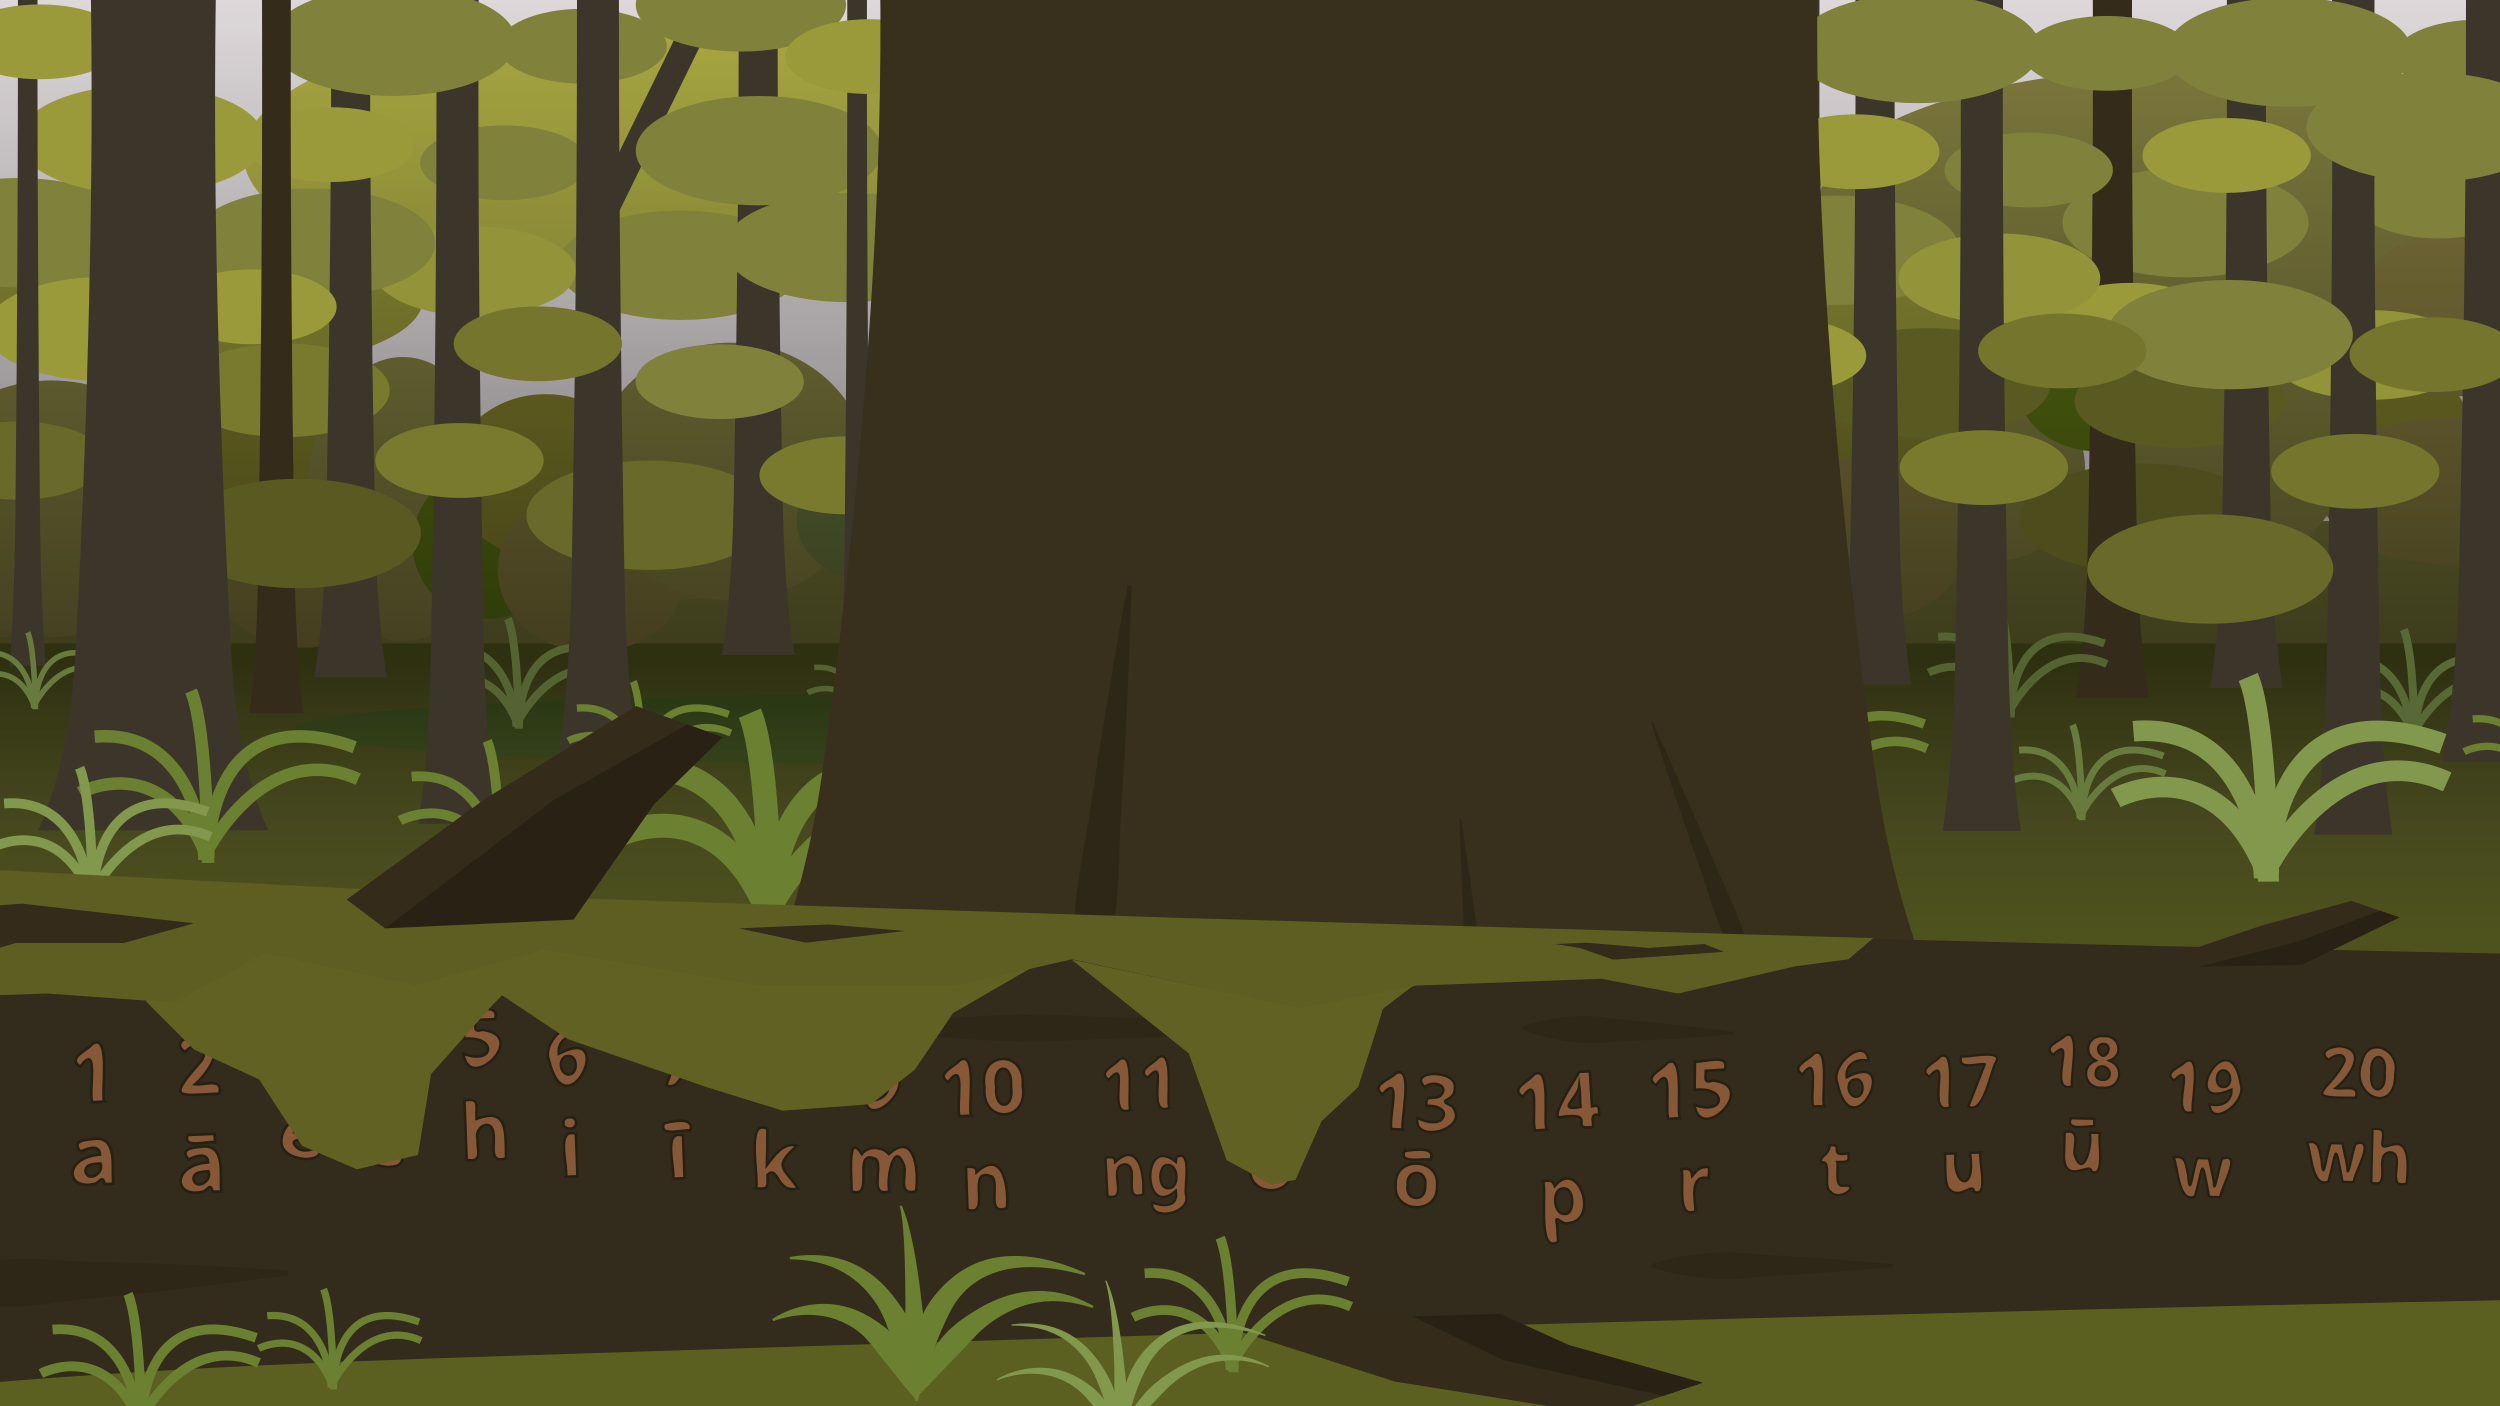 <svg xmlns="http://www.w3.org/2000/svg" xmlns:xlink="http://www.w3.org/1999/xlink" viewBox="0 0 1920 1080"><defs><style>.cls-1{fill:#e5dfe1;}.cls-2{fill:#5b6020;}.cls-3{fill:#b0af45;}.cls-4{fill:#787838;}.cls-5{fill:#848040;}.cls-6{fill:#979639;}.cls-7{fill:#867a3e;}.cls-8{fill:#6a783d;}.cls-9{fill:#84802c;}.cls-10{fill:#5c7312;}.cls-11{fill:#4a5e20;}.cls-12{fill:#4a6220;}.cls-13{fill:#4a6020;}.cls-14{fill:url(#linear-gradient);}.cls-15{fill:#80813b;}.cls-16{fill:#4c4c1d;}.cls-17{fill:#342b1a;}.cls-18{fill:#595922;}.cls-19{fill:#696929;}.cls-20,.cls-25,.cls-27,.cls-28,.cls-29,.cls-30,.cls-31,.cls-32,.cls-33,.cls-34,.cls-35,.cls-36,.cls-37{fill:none;}.cls-20,.cls-32{stroke:#556332;}.cls-20,.cls-25,.cls-27,.cls-28,.cls-29,.cls-30,.cls-31,.cls-32,.cls-33,.cls-34,.cls-35,.cls-36,.cls-37,.cls-43,.cls-44,.cls-45,.cls-46,.cls-47,.cls-48{stroke-miterlimit:10;}.cls-20,.cls-31{stroke-width:6.13px;}.cls-21{fill:#9a9a3a;}.cls-22{fill:#7a7a2f;}.cls-23{fill:#939339;}.cls-24{fill:#3c362a;}.cls-25{stroke:#3c362a;stroke-width:20px;}.cls-26{fill:#75752d;}.cls-27,.cls-33{stroke:#697a3e;}.cls-27,.cls-32{stroke-width:4.28px;}.cls-28,.cls-29,.cls-34,.cls-35,.cls-37{stroke:#6b8031;}.cls-28{stroke-width:9.58px;}.cls-29{stroke-width:5.59px;}.cls-30,.cls-36{stroke:#82984d;}.cls-30,.cls-34{stroke-width:7.5px;}.cls-31{stroke:#596935;}.cls-33{stroke-width:5.32px;}.cls-35{stroke-width:18.42px;}.cls-36{stroke-width:15.88px;}.cls-37{stroke-width:7.34px;}.cls-38{fill:#382f1c;}.cls-39{fill:#2e2718;}.cls-40{fill:#332b1b;}.cls-41{fill:#2e2617;}.cls-42{fill:#292214;}.cls-43,.cls-44,.cls-45,.cls-46,.cls-47,.cls-48{fill:#875837;stroke:#262113;}.cls-43{stroke-width:2.09px;}.cls-44{stroke-width:2px;}.cls-45{stroke-width:1.82px;}.cls-46{stroke-width:1.88px;}.cls-47{stroke-width:1.82px;}.cls-48{stroke-width:1.8px;}.cls-49{fill:#616123;}.cls-50{fill:#5e5e22;}.cls-51{fill:#6b8031;}.cls-52{fill:#82984d;}</style><linearGradient id="linear-gradient" x1="973" y1="-34" x2="973" y2="868" gradientUnits="userSpaceOnUse"><stop offset="0" stop-opacity="0"/><stop offset="0.6" stop-opacity="0.5"/><stop offset="0.74" stop-color="#1d191a" stop-opacity="0.34"/><stop offset="0.76" stop-color="#1c191a" stop-opacity="0.3"/><stop offset="0.82" stop-color="#111010" stop-opacity="0.19"/><stop offset="1" stop-opacity="0"/></linearGradient></defs><g id="fern-message"><g id="background-2" data-name="background"><rect class="cls-1" x="-47.33" y="-49.83" width="2020" height="560"/><rect class="cls-2" x="-47.33" y="484.17" width="2020" height="651"/><ellipse class="cls-3" cx="469.9" cy="119.17" rx="282.85" ry="101"/><rect class="cls-4" x="-47.33" y="400.17" width="2020" height="94"/><ellipse class="cls-5" cx="1680.46" cy="153" rx="282.85" ry="101"/><ellipse class="cls-6" cx="1429.49" cy="257.67" rx="163.83" ry="54.5"/><ellipse class="cls-6" cx="160.78" cy="230.39" rx="163.83" ry="54.5"/><ellipse class="cls-7" cx="6.13" cy="425.96" rx="75.11" ry="63.19"/><ellipse class="cls-5" cx="39.52" cy="390.64" rx="108.85" ry="98.47"/><ellipse class="cls-8" cx="153.86" cy="413.48" rx="58.76" ry="58.19"/><ellipse class="cls-9" cx="197.48" cy="362.43" rx="72.67" ry="63.26"/><ellipse class="cls-7" cx="233.35" cy="434.21" rx="72.67" ry="63.26"/><ellipse class="cls-5" cx="309.27" cy="383.4" rx="73.4" ry="109.24"/><ellipse class="cls-10" cx="375.5" cy="417.01" rx="58.76" ry="58.19"/><ellipse class="cls-9" cx="419.12" cy="365.96" rx="72.67" ry="63.26"/><ellipse class="cls-7" cx="454.99" cy="437.74" rx="72.67" ry="63.26"/><ellipse class="cls-7" cx="518.9" cy="410.25" rx="78.32" ry="50.67"/><ellipse class="cls-5" cx="560.95" cy="362.02" rx="106.28" ry="98.86"/><ellipse class="cls-8" cx="672.95" cy="400.24" rx="61.28" ry="46.66"/><ellipse class="cls-9" cx="718.44" cy="359.31" rx="75.78" ry="50.72"/><ellipse class="cls-7" cx="755.85" cy="416.86" rx="75.78" ry="50.72"/><ellipse class="cls-5" cx="1531.41" cy="360.56" rx="69.94" ry="70.15"/><ellipse class="cls-10" cx="1612.07" cy="300.08" rx="61.28" ry="46.66"/><ellipse class="cls-9" cx="1819.57" cy="325.14" rx="75.78" ry="50.72"/><ellipse class="cls-7" cx="1882.59" cy="377.21" rx="101.41" ry="56.21"/><ellipse class="cls-7" cx="1883.45" cy="241.38" rx="75.11" ry="63.19"/><ellipse class="cls-5" cx="1715.18" cy="333.84" rx="91.51" ry="100.68"/><ellipse class="cls-8" cx="1359.18" cy="391.9" rx="58.76" ry="58.19"/><ellipse class="cls-9" cx="1402.81" cy="340.84" rx="72.67" ry="63.26"/><ellipse class="cls-7" cx="1438.68" cy="412.62" rx="72.67" ry="63.26"/><ellipse class="cls-11" cx="642.71" cy="996.24" rx="696.71" ry="19.02" transform="translate(-36.07 24.22) rotate(-2.1)"/><ellipse class="cls-12" cx="699.79" cy="560.07" rx="474.88" ry="26.9"/><ellipse class="cls-13" cx="1235.67" cy="657.07" rx="172" ry="14.1"/></g><g id="shade-2" data-name="shade"><rect class="cls-14" x="-54" y="-34" width="2054" height="902"/></g><g id="plants-background-2" data-name="plants-background"><ellipse class="cls-15" cx="1678.5" cy="171" rx="94.5" ry="42"/><ellipse class="cls-16" cx="1645.5" cy="398" rx="94.5" ry="42"/><path class="cls-17" d="M1594.47,535.74c1.09-6.41,2-12.81,2.75-19.22s1.45-12.82,2.06-19.23c1.2-12.82,2.1-25.64,2.79-38.45s1.08-25.64,1.36-38.46l.71-38.45,1.27-76.91.93-76.91c.38-25.63.46-51.27.67-76.91l.24-38.45.09-38.46c.11-51.27,0-102.54-.76-153.81h31.51c-.75,51.27-.87,102.54-.77,153.81l.09,38.46.25,38.45c.21,25.64.29,51.28.66,76.91l.94,76.91,1.26,76.91.71,38.45c.29,12.82.71,25.64,1.37,38.46s1.59,25.63,2.78,38.45c.61,6.41,1.27,12.82,2.07,19.23s1.66,12.81,2.75,19.22Z"/><ellipse class="cls-18" cx="1480.5" cy="294" rx="94.5" ry="42"/><ellipse class="cls-15" cx="1410.54" cy="192.22" rx="94.5" ry="42"/><ellipse class="cls-15" cx="522.78" cy="203.72" rx="94.5" ry="42"/><ellipse class="cls-19" cx="498.78" cy="395.72" rx="94.5" ry="42"/><path class="cls-20" d="M396.7,558.13s-1.65-64.85-54-60.61"/><path class="cls-20" d="M335.39,525.12s41.77-22.64,63.1,33"/><path class="cls-20" d="M470.52,502.71c-74-26.41-72,54.17-72,54.17"/><path class="cls-20" d="M396.32,556.88s28.42-59.75,76-38.45"/><path class="cls-20" d="M398.49,559.6s-.37-65.61-8.39-84.48"/><ellipse class="cls-15" cx="13.78" cy="178.72" rx="94.5" ry="42"/><ellipse class="cls-21" cx="79.28" cy="252.72" rx="90" ry="40"/><ellipse class="cls-22" cx="218.28" cy="299.72" rx="81" ry="36"/><ellipse class="cls-23" cx="364.78" cy="208.28" rx="77.5" ry="34.44"/><ellipse class="cls-15" cx="387.3" cy="125.07" rx="64.63" ry="28.73"/><ellipse class="cls-15" cx="447.49" cy="35.48" rx="64.63" ry="28.73"/><ellipse class="cls-15" cx="239.78" cy="186.72" rx="94.5" ry="42"/><path class="cls-24" d="M429.28,576.72c1.17-7.42,2.13-14.85,3-22.28s1.57-14.85,2.23-22.28c1.28-14.85,2.25-29.71,3-44.56s1.17-29.71,1.47-44.56l.76-44.57,1.37-89.12,1-89.13c.4-29.71.49-59.41.71-89.12L443,86.54l.1-44.57c.11-59.41,0-118.83-.82-178.25h33.92c-.81,59.42-.94,118.84-.83,178.25l.1,44.57.26,44.56c.23,29.71.32,59.41.72,89.12l1,89.13,1.37,89.12.76,44.57c.31,14.85.76,29.7,1.48,44.56s1.7,29.71,3,44.56c.66,7.43,1.37,14.85,2.22,22.28s1.79,14.86,3,22.28Z"/><path class="cls-24" d="M554.41,503c1.09-6.41,2-12.82,2.76-19.23s1.45-12.82,2.06-19.23c1.2-12.81,2.09-25.63,2.78-38.45s1.08-25.64,1.37-38.45l.71-38.46,1.27-76.91.93-76.9c.37-25.64.45-51.28.66-76.91L567.2,80l.09-38.45c.1-51.27,0-102.54-.77-153.82H598c-.75,51.28-.86,102.55-.76,153.82L597.36,80l.24,38.46c.21,25.63.3,51.27.67,76.91l.93,76.9,1.27,76.91.71,38.46c.28,12.81.7,25.63,1.37,38.45s1.58,25.64,2.78,38.45c.61,6.41,1.27,12.82,2.06,19.23s1.66,12.82,2.76,19.23Z"/><path class="cls-24" d="M241.41,520.11c1.09-6.41,2-12.82,2.76-19.23s1.45-12.82,2.06-19.22c1.2-12.82,2.09-25.64,2.78-38.46s1.08-25.63,1.37-38.45l.71-38.46,1.27-76.9.93-76.91c.37-25.64.45-51.28.66-76.91l.25-38.46.09-38.45c.1-51.27,0-102.54-.77-153.82H285c-.75,51.28-.86,102.55-.76,153.82l.09,38.45.24,38.46c.21,25.63.3,51.27.67,76.91l.93,76.91,1.27,76.9.71,38.46c.28,12.82.7,25.63,1.37,38.45s1.58,25.64,2.78,38.46c.61,6.4,1.27,12.81,2.06,19.22s1.66,12.82,2.76,19.23Z"/><path class="cls-24" d="M321.28,632.72c1.17-7.42,2.13-14.85,3-22.28s1.57-14.85,2.23-22.28c1.28-14.85,2.25-29.71,3-44.56s1.17-29.71,1.47-44.56l.76-44.57,1.37-89.12,1-89.13c.4-29.71.49-59.41.71-89.12l.26-44.56.1-44.57c.11-59.41,0-118.83-.82-178.25h33.92c-.81,59.42-.94,118.84-.83,178.25l.1,44.57.26,44.56c.23,29.71.32,59.41.72,89.12l1,89.13,1.37,89.12.76,44.57c.31,14.85.76,29.7,1.48,44.56s1.7,29.71,3,44.56c.66,7.43,1.37,14.85,2.22,22.28s1.79,14.86,3,22.28Z"/><line class="cls-25" x1="462.28" y1="166.72" x2="562.78" y2="-38.78"/><ellipse class="cls-15" cx="301.78" cy="31.72" rx="94.5" ry="42"/><ellipse class="cls-15" cx="582.78" cy="115.72" rx="94.5" ry="42"/><ellipse class="cls-15" cx="569.03" cy="3.72" rx="80.75" ry="35.89"/><ellipse class="cls-21" cx="193.88" cy="235.66" rx="64.63" ry="28.73"/><ellipse class="cls-21" cx="254.07" cy="111.06" rx="64.63" ry="28.73"/><ellipse class="cls-21" cx="108.36" cy="107.31" rx="94.5" ry="42"/><ellipse class="cls-22" cx="352.88" cy="353.66" rx="64.63" ry="28.73"/><ellipse class="cls-26" cx="413.07" cy="264.06" rx="64.63" ry="28.73"/><ellipse class="cls-19" cx="13.78" cy="353.72" rx="67.5" ry="30"/><ellipse class="cls-15" cx="552.73" cy="293.14" rx="64.63" ry="28.73"/><path class="cls-17" d="M191.84,547.72c3-25.63,4.53-51.27,5.57-76.9.49-12.82.8-25.64,1-38.46l.48-38.45,1-76.91.68-76.91c.27-25.64.34-51.27.49-76.91l.18-38.45.07-38.46c.07-51.27,0-102.54-.57-153.81h23.11c-.55,51.27-.63,102.54-.56,153.81l.07,38.46.17,38.45c.16,25.64.22,51.27.49,76.91l.69,76.91,1,76.91.49,38.45c.21,12.82.51,25.64,1,38.46,1,25.63,2.53,51.27,5.57,76.9Z"/><ellipse class="cls-18" cx="228.78" cy="409.72" rx="94.5" ry="42"/><path class="cls-24" d="M7.34,511.48c.55-6.41,1-12.82,1.37-19.23l.56-9.61L9.74,473c.33-6.41.55-12.82.78-19.23s.43-12.82.59-19.23c.76-25.63.8-51.27,1.05-76.91l.66-76.9.46-76.91.34-76.91L13.78,50c.07-25.63,0-51.27-.08-76.91l-.08-38.45-.22-38.45H29.16l-.22,38.45-.09,38.45c0,25.64-.15,51.28-.08,76.91l.17,76.91.33,76.91.47,76.91.66,76.9c.25,25.64.29,51.28,1,76.91.16,6.41.33,12.82.59,19.23s.46,12.82.79,19.23l.46,9.61.56,9.61c.39,6.41.83,12.82,1.37,19.23Z"/><ellipse class="cls-21" cx="30.73" cy="32.14" rx="64.63" ry="28.73"/><path class="cls-27" d="M25.91,543.7s-1.15-45.34-37.55-42.38"/><path class="cls-27" d="M-16.72,520.61s29-15.82,43.87,23.09"/><path class="cls-27" d="M77.24,505c-51.49-18.47-50.09,37.87-50.09,37.87"/><path class="cls-27" d="M25.65,542.82s19.76-41.77,52.81-26.88"/><path class="cls-27" d="M27.15,544.72s-.25-45.87-5.83-59.06"/><path class="cls-24" d="M29.33,637.72a204.72,204.72,0,0,0,8.77-22.28q3.7-11.15,6.54-22.28a425.22,425.22,0,0,0,8.82-44.56c4.43-29.71,4.93-59.42,6.63-89.13q2.23-44.57,4-89.12c1.06-29.71,2.26-59.42,3-89.13Q69.76,192.11,70.31,103c0-14.85.13-29.71,0-44.56l-.09-22.28L70,13.85C69.83-1,69.6-15.86,69.23-30.71s-.78-29.71-1.45-44.57h100c-.68,14.86-1.1,29.71-1.46,44.57s-.59,29.7-.79,44.56l-.22,22.28-.1,22.28c-.09,14.85,0,29.71,0,44.56q.41,89.13,3.18,178.25c.79,29.71,2,59.42,3,89.13q1.83,44.56,4,89.12c1.69,29.71,2.2,59.42,6.63,89.13a422.67,422.67,0,0,0,8.82,44.56q2.85,11.15,6.53,22.28a206.78,206.78,0,0,0,8.77,22.28Z"/><path class="cls-28" d="M157.06,660.4s-2.58-101.31-84.36-94.68"/><path class="cls-28" d="M61.28,608.82s65.25-35.36,98.57,51.58"/><path class="cls-28" d="M272.37,573.83c-115.68-41.26-112.52,84.61-112.52,84.61"/><path class="cls-28" d="M156.46,658.44s44.4-93.33,118.65-60.05"/><path class="cls-28" d="M159.85,662.69s-.58-102.49-13.1-132"/><path class="cls-29" d="M492.33,599.11s-1.51-59.18-49.28-55.3"/><path class="cls-29" d="M436.38,569s38.11-20.66,57.57,30.13"/><path class="cls-29" d="M559.68,548.54C492.11,524.44,494,598,494,598"/><path class="cls-29" d="M492,598s25.93-54.51,69.3-35.08"/><path class="cls-29" d="M494,600.44s-.33-59.86-7.65-77.08"/><path class="cls-30" d="M69.23,691.24s-2-79.35-66.08-74.15"/><path class="cls-30" d="M-5.79,650.84s51.1-27.69,77.19,40.4"/><path class="cls-30" d="M159.53,623.43C68.94,591.12,71.4,689.7,71.4,689.7"/><path class="cls-30" d="M68.76,689.7s34.77-73.09,92.92-47"/><path class="cls-30" d="M71.4,693S71,612.76,61.15,589.68"/><path class="cls-31" d="M1852.7,566.47s-1.65-64.86-54-60.61"/><path class="cls-31" d="M1791.39,533.45s41.77-22.64,63.1,33"/><path class="cls-31" d="M1926.52,511.05c-74-26.42-72,54.16-72,54.16"/><path class="cls-31" d="M1852.32,565.21s28.42-59.74,76-38.44"/><path class="cls-31" d="M1854.49,567.94s-.37-65.62-8.39-84.49"/><ellipse class="cls-15" cx="650.78" cy="190.06" rx="94.5" ry="42"/><ellipse class="cls-18" cx="1674.28" cy="308.06" rx="81" ry="36"/><ellipse class="cls-23" cx="1820.78" cy="272.61" rx="77.5" ry="34.44"/><ellipse class="cls-15" cx="1873.3" cy="154.41" rx="64.63" ry="28.73"/><ellipse class="cls-15" cx="1903.49" cy="43.81" rx="64.63" ry="28.73"/><path class="cls-24" d="M1875.28,585.06c1.6-7.43,2.82-14.86,4-22.28s2.09-14.86,3-22.28c1.72-14.86,3-29.71,4-44.57.44-7.42.89-14.85,1.18-22.28s.58-14.85.78-22.28l1-44.56c.72-29.71,1.22-59.42,1.82-89.13s1-59.41,1.38-89.12q1.19-89.13,1.39-178.25c.15-59.42,0-118.83-1.1-178.25h45.23c-1.08,59.42-1.24,118.83-1.1,178.25s.61,118.83,1.39,178.25c.36,29.71.9,59.42,1.39,89.12s1.1,59.42,1.82,89.13l1,44.56c.2,7.43.4,14.86.77,22.28s.75,14.86,1.19,22.28c1,14.86,2.27,29.71,4,44.57.88,7.42,1.83,14.85,3,22.28s2.36,14.85,4,22.28Z"/><path class="cls-24" d="M1697.41,528.44c1.09-6.4,2-12.81,2.76-19.22s1.45-12.82,2.06-19.23c1.2-12.82,2.09-25.64,2.78-38.45s1.08-25.64,1.37-38.46l.71-38.45,1.27-76.91.93-76.91c.37-25.63.45-51.27.66-76.91l.25-38.45.09-38.45c.1-51.28,0-102.55-.77-153.82H1741c-.75,51.27-.86,102.54-.76,153.82l.09,38.45.24,38.45c.21,25.64.3,51.28.67,76.91l.93,76.91,1.27,76.91.71,38.45c.28,12.82.7,25.64,1.37,38.46s1.58,25.63,2.78,38.45c.61,6.41,1.27,12.82,2.06,19.23s1.66,12.82,2.76,19.22Z"/><path class="cls-24" d="M1777.28,641.06c1.17-7.43,2.13-14.86,3-22.28s1.57-14.86,2.23-22.28c1.28-14.86,2.25-29.71,3-44.57s1.17-29.7,1.47-44.56l.76-44.56,1.37-89.13,1-89.12c.4-29.71.49-59.42.71-89.13l.26-44.56.1-44.56c.11-59.42,0-118.83-.82-178.25h33.92c-.81,59.42-.94,118.83-.83,178.25l.1,44.56.26,44.56c.23,29.71.32,59.42.72,89.13l1,89.12,1.37,89.13.76,44.56c.31,14.86.76,29.71,1.48,44.56s1.7,29.71,3,44.57c.66,7.42,1.37,14.85,2.22,22.28s1.79,14.85,3,22.28Z"/><line class="cls-25" x1="1918.28" y1="175.06" x2="2018.78" y2="-30.44"/><ellipse class="cls-15" cx="1757.78" cy="40.06" rx="94.5" ry="42"/><ellipse class="cls-21" cx="1635.88" cy="245.99" rx="64.63" ry="28.73"/><ellipse class="cls-21" cx="1710.07" cy="119.39" rx="64.63" ry="28.73"/><ellipse class="cls-26" cx="1808.88" cy="361.99" rx="64.63" ry="28.73"/><ellipse class="cls-26" cx="1869.07" cy="272.39" rx="64.63" ry="28.73"/><ellipse class="cls-22" cx="650.78" cy="365.06" rx="67.5" ry="30"/><path class="cls-24" d="M1365.84,541.06c3-25.64,4.53-51.27,5.58-76.91.48-12.82.79-25.64,1-38.45l.48-38.46,1-76.91.68-76.9c.27-25.64.34-51.28.49-76.91l.18-38.46.07-38.45c.07-51.27,0-102.54-.57-153.82h23.11c-.55,51.28-.63,102.55-.56,153.82l.07,38.45.17,38.46c.16,25.63.22,51.27.49,76.91l.69,76.9,1,76.91.49,38.46c.21,12.81.51,25.63,1,38.45,1,25.64,2.53,51.27,5.57,76.91Z"/><path class="cls-24" d="M644.34,522.82c.55-6.41,1-12.82,1.37-19.23l.56-9.62.47-9.61c.33-6.41.55-12.82.78-19.23s.43-12.81.59-19.22c.76-25.64.8-51.27,1-76.91l.66-76.91.46-76.91.34-76.91.16-76.9c.07-25.64,0-51.28-.08-76.91L650.62-54l-.22-38.45h15.76L665.94-54l-.09,38.46c0,25.63-.15,51.27-.08,76.91l.17,76.9.33,76.91.47,76.91L667.4,369c.25,25.64.29,51.27,1,76.91.16,6.41.33,12.82.59,19.22s.46,12.82.79,19.23l.46,9.61.56,9.62c.39,6.41.83,12.82,1.37,19.23Z"/><ellipse class="cls-21" cx="667.73" cy="43.47" rx="64.63" ry="28.73"/><path class="cls-32" d="M662.91,555s-1.15-45.34-37.55-42.37"/><path class="cls-32" d="M620.28,532s29-15.83,43.87,23.08"/><path class="cls-32" d="M714.24,516.29c-51.49-18.47-50.09,37.86-50.09,37.86"/><path class="cls-32" d="M662.65,554.15s19.76-41.77,52.81-26.87"/><path class="cls-32" d="M664.15,556.06s-.25-45.87-5.83-59.07"/><path class="cls-33" d="M1597.49,628.63s-1.43-56.22-46.81-52.54"/><path class="cls-33" d="M1544.34,600s36.21-19.62,54.7,28.62"/><path class="cls-33" d="M1661.48,580.59c-64.19-22.9-62.44,46.95-62.44,46.95"/><path class="cls-33" d="M1597.16,627.54s24.64-51.79,65.84-33.32"/><path class="cls-33" d="M1599,629.9s-.32-56.87-7.27-73.23"/><path class="cls-29" d="M1948.33,607.44s-1.51-59.17-49.28-55.3"/><path class="cls-29" d="M1892.38,577.32s38.11-20.66,57.57,30.12"/><path class="cls-34" d="M382.23,670.57s-2-79.34-66.08-74.15"/><path class="cls-34" d="M307.21,630.18s51.1-27.7,77.19,40.39"/><path class="cls-34" d="M472.53,602.77C381.94,570.46,384.4,669,384.4,669"/><path class="cls-34" d="M381.76,669s34.77-73.09,92.92-47"/><path class="cls-34" d="M384.4,672.37S384,592.09,374.15,569"/><ellipse class="cls-15" cx="1865.78" cy="97.72" rx="94.5" ry="42"/><path class="cls-35" d="M588.41,705.59s-3.14-123.33-102.7-115.26"/><path class="cls-35" d="M471.8,642.8s79.44-43,120,62.79"/><path class="cls-35" d="M728.79,600.2c-140.82-50.23-137,103-137,103"/><path class="cls-35" d="M587.69,703.2s54-113.62,144.44-73.1"/><path class="cls-35" d="M591.8,708.39s-.69-124.79-15.94-160.67"/><path class="cls-36" d="M1738.92,674.33s-3.07-120.64-100.46-112.75"/><path class="cls-36" d="M1624.86,612.91s77.7-42.12,117.38,61.42"/><path class="cls-36" d="M1876.23,571.23c-137.75-49.13-134,100.76-134,100.76"/><path class="cls-36" d="M1738.21,672s52.87-111.14,141.29-71.51"/><path class="cls-36" d="M1742.24,677.06s-.69-122.06-15.6-157.15"/><ellipse class="cls-15" cx="1712.5" cy="257" rx="94.5" ry="42"/><ellipse class="cls-19" cx="1697.5" cy="437" rx="94.5" ry="42"/><path class="cls-20" d="M1542.47,549.63s-1.65-64.86-54-60.61"/><path class="cls-20" d="M1481.15,516.61s41.77-22.64,63.1,33"/><path class="cls-20" d="M1616.29,494.21c-74.06-26.42-72,54.16-72,54.16"/><path class="cls-20" d="M1542.08,548.37s28.43-59.74,76-38.44"/><path class="cls-20" d="M1544.25,551.1s-.37-65.62-8.39-84.49"/><ellipse class="cls-23" cx="1535.54" cy="213.77" rx="77.5" ry="34.44"/><ellipse class="cls-15" cx="1558.06" cy="130.57" rx="64.63" ry="28.73"/><ellipse class="cls-15" cx="1618.25" cy="40.97" rx="64.63" ry="28.73"/><path class="cls-24" d="M1412.17,525.6c1.1-6.4,2-12.81,2.76-19.22s1.45-12.82,2.06-19.23c1.2-12.82,2.1-25.64,2.78-38.45s1.09-25.64,1.37-38.46l.71-38.45,1.27-76.91.93-76.91c.37-25.63.46-51.27.67-76.91l.24-38.45.09-38.45c.1-51.28,0-102.55-.76-153.82h31.51c-.75,51.27-.87,102.54-.77,153.82l.09,38.45.24,38.45c.22,25.64.3,51.28.67,76.91l.93,76.91,1.27,76.91.71,38.45c.29,12.82.7,25.64,1.37,38.46s1.58,25.63,2.78,38.45c.61,6.41,1.27,12.82,2.06,19.23s1.67,12.82,2.76,19.22Z"/><path class="cls-24" d="M1492,638.22c1.18-7.43,2.13-14.86,3-22.28s1.56-14.86,2.22-22.28c1.29-14.86,2.25-29.71,3-44.57s1.17-29.71,1.48-44.56l.76-44.56,1.37-89.13,1-89.12c.4-29.71.49-59.42.72-89.13l.26-44.56.1-44.56c.11-59.42,0-118.84-.83-178.25H1539c-.81,59.41-.93,118.83-.82,178.25l.09,44.56.27,44.56c.22,29.71.31,59.42.71,89.13l1,89.12,1.36,89.13.77,44.56c.3,14.85.75,29.71,1.47,44.56s1.71,29.71,3,44.57c.66,7.42,1.37,14.85,2.22,22.28s1.8,14.85,3,22.28Z"/><ellipse class="cls-15" cx="1472.54" cy="37.22" rx="94.5" ry="42"/><ellipse class="cls-21" cx="1368.65" cy="273.15" rx="64.63" ry="28.73"/><ellipse class="cls-21" cx="1424.83" cy="116.55" rx="64.63" ry="28.73"/><ellipse class="cls-22" cx="1523.65" cy="359.15" rx="64.63" ry="28.73"/><ellipse class="cls-26" cx="1583.83" cy="269.55" rx="64.63" ry="28.73"/><path class="cls-17" d="M1326.6,571.22c3.05-25.64,4.54-51.27,5.58-76.91.49-12.82.79-25.64,1-38.45l.49-38.46,1-76.91.69-76.9c.27-25.64.33-51.28.48-76.91l.18-38.46.07-38.45c.07-51.27,0-102.54-.56-153.82h23.1c-.54,51.28-.63,102.55-.56,153.82l.07,38.45.18,38.46c.15,25.63.21,51.27.49,76.91l.68,76.9,1,76.91.48,38.46c.21,12.81.52,25.63,1,38.45,1,25.64,2.54,51.27,5.58,76.91Z"/><path class="cls-37" d="M1389.48,622.43s-2-77.68-64.68-72.59"/><path class="cls-37" d="M1316,582.88s50-27.11,75.58,39.55"/><path class="cls-37" d="M1477.9,556.05c-88.7-31.64-86.28,64.87-86.28,64.87"/><path class="cls-37" d="M1389,620.92s34-71.55,91-46"/><path class="cls-37" d="M1391.62,624.19s-.44-78.59-10-101.19"/></g><g id="tree-2" data-name="tree"><path class="cls-38" d="M535.89,858.39c1.88-2.52,3.62-5,5.3-7.58s3.28-5.06,4.92-7.59q4.8-7.58,9.07-15.17c5.77-10.11,11-20.22,15.91-30.34s9.39-20.22,13.6-30.34c2.14-5,4.09-10.11,6.1-15.17s3.86-10.11,5.62-15.17c.89-2.53,1.81-5,2.68-7.58l2.55-7.59c1.72-5.05,3.28-10.11,4.85-15.17q4.63-15.16,8.55-30.34,7.83-30.35,13-60.68c1.74-10.11,3.25-20.23,4.6-30.34L636.76,555c1.39-10.11,2.62-20.23,3.93-30.34l1.95-15.17,1.83-15.17q7.44-60.69,13.22-121.36c7.78-80.91,13.51-161.82,16.43-242.73l.53-15.17.43-15.17c.32-10.11.46-20.22.69-30.34.31-20.22.5-40.45.4-60.68s-.43-40.45-1.09-60.68-1.61-40.45-3.3-60.68H1400c-1.69,20.23-2.65,40.45-3.31,60.68s-1,40.45-1.08,60.68.09,40.46.4,60.68c.22,10.12.37,20.23.69,30.34l.42,15.17.54,15.17c2.92,80.91,8.64,161.82,16.43,242.73q5.84,60.68,13.22,121.36l1.83,15.17,1.94,15.17c1.32,10.11,2.55,20.23,3.93,30.34l4.13,30.34c1.35,10.11,2.86,20.23,4.6,30.34q5.21,30.35,13,60.68,3.93,15.18,8.55,30.34c1.57,5.06,3.13,10.12,4.85,15.17l2.55,7.59c.86,2.53,1.79,5,2.68,7.58,1.76,5.06,3.74,10.12,5.62,15.17s4,10.12,6.1,15.17c4.21,10.12,8.69,20.23,13.6,30.34s10.14,20.23,15.91,30.34q4.29,7.59,9.07,15.17c1.64,2.53,3.17,5.06,4.91,7.59s3.43,5.06,5.31,7.58Z"/><path class="cls-39" d="M1352.8,774.77a277.42,277.42,0,0,1-14.87-25.86q-6.77-13.18-12.68-26.71t-10.55-27.52c-3.07-9.35-6-18.74-9.3-28l-9.68-27.86-9.47-27.95c-6.22-18.66-12.47-37.32-18.45-56.08l1.4-.54c8.19,17.91,16.11,35.92,24,53.92L1305,635.2l11.57,27.14c3.84,9,7.94,18,12,27s7.57,18.15,10.7,27.48,6,18.75,8.57,28.29a280,280,0,0,1,6.38,29.14Z"/><path class="cls-39" d="M829,799.34c-1.45-7.52-2.3-15-3-22.44s-1.12-14.86-1.41-22.26c-.53-14.81-.42-29.54.25-44.22.35-7.33.89-14.65,1.69-21.94s1.86-14.55,3.09-21.79c2.49-14.48,5.32-28.93,7.46-43.45l6.64-43.54,7.08-43.49c4.91-29,9.78-58,15.22-86.87l3,.32c-.72,29.41-2,58.77-3.28,88.13l-2.17,44-2.61,44c-.95,14.65-1.2,29.37-1.79,44-.31,7.34-.79,14.66-1.54,22s-1.74,14.56-2.93,21.81c-2.42,14.49-5.39,28.92-9,43.28-1.83,7.18-3.81,14.35-6,21.49S835,792.6,832,799.66Z"/><path class="cls-39" d="M1133,758.55a129.27,129.27,0,0,1-4.52-16q-1.79-8-3-16.11a142.76,142.76,0,0,1-1.45-16.25c-.16-5.45-.27-10.91-.55-16.34l-.83-16.31-.68-16.33c-.39-10.89-.79-21.78-1-32.68l1-.1c1.78,10.76,3.38,21.54,5,32.32l2.32,16.17,2.17,16.19c.72,5.4,1.61,10.78,2.45,16.16a142.93,142.93,0,0,1,1.55,16.25q.32,8.16,0,16.39a129.07,129.07,0,0,1-1.52,16.52Z"/></g><g id="fallen-tree"><path class="cls-40" d="M-47.5,665.5q31.52,3.11,63,5.48c21,1.65,42,3.11,63,4.5q63,4.13,126.07,7.11t126.06,5.1l126.06,4.18L708.88,700,961,707.71q126.06,3.85,252.13,7.24l126.06,3.52,126.06,3.3q252.12,6.56,504.25,11.6V997.63q-252.12,4.75-504.25,11.6l-126.06,3.3-126.06,3.52q-126.08,3.6-252.13,7.24L708.88,1031l-252.13,8.14-126.06,4.18q-63,2.19-126.06,5.1t-126.07,7.11c-21,1.39-42,2.85-63,4.5s-42,3.41-63,5.48Z"/><path class="cls-41" d="M81.51,743.75c2.84-1.31,5.67-2.38,8.5-3.38s5.66-1.89,8.49-2.74c5.66-1.68,11.31-3,17-4.26a278.86,278.86,0,0,1,33.91-4.87c5.65-.46,11.3-.69,16.94-.61s11.29.46,16.93,1c11.29,1.2,22.57,2.79,33.85,3.57L234,733.75,251,735.11l16.93,1.52,16.92,1.62c22.57,2.31,45.14,4.57,67.7,7.5l0,3.5c-22.61,2.6-45.21,4.52-67.8,6.5l-16.95,1.37-17,1.27-16.95,1.11-16.94,1c-11.3.61-22.6,2-33.9,3.07-5.65.5-11.3.8-16.95.79s-11.29-.32-16.93-.86a279.29,279.29,0,0,1-33.84-5.37c-5.63-1.31-11.27-2.75-16.9-4.51-2.82-.89-5.63-1.81-8.45-2.87s-5.63-2.15-8.44-3.5Z"/><path class="cls-39" d="M-78.56,986.75c3.07-1.44,6.16-2.65,9.24-3.78s6.18-2.17,9.28-3.15c6.18-2,12.38-3.57,18.59-5.06a337.57,337.57,0,0,1,37.31-6.5c6.23-.73,12.47-1.23,18.72-1.42s12.52-.08,18.79.22c12.54.66,25.09,1.71,37.62,2l18.79.44,18.79.55,18.8.7,18.81.81c25.08,1.22,50.15,2.39,75.26,4.24l.12,3.5c-24.89,3.68-49.82,6.68-74.74,9.74l-18.69,2.19-18.7,2.07-18.71,1.92L72,997c-12.47,1.15-24.92,3.12-37.38,4.7-6.23.76-12.46,1.34-18.71,1.59s-12.51.23-18.78,0a337.49,337.49,0,0,1-37.69-3.75c-6.29-1-12.59-2.2-18.91-3.68-3.15-.76-6.31-1.55-9.47-2.47s-6.33-1.88-9.51-3.09Z"/><path class="cls-39" d="M679.5,788.5c15.13-2.87,30.25-4.64,45.38-6.07s30.25-2.34,45.37-2.93,30.25-.54,45.38.1,30.25,1.47,45.37,1.9l45.38,1.35,45.37,1.65c30.25,1.23,60.5,2.42,90.75,4v2c-30.25,1.58-60.5,2.77-90.75,4l-45.37,1.65L861,797.5c-15.12.43-30.25,1.22-45.37,1.9s-30.25.7-45.38.1S740,798,724.88,796.57s-30.25-3.2-45.38-6.07Z"/><path class="cls-39" d="M1169.52,788.5a108.56,108.56,0,0,1,20.4-5.57,176.59,176.59,0,0,1,20.33-2.43,110.42,110.42,0,0,1,20.24.6c6.74.81,13.47,1.84,20.21,2.4l20.21,1.85,20.21,2.15c13.47,1.56,26.94,3.09,40.4,5l0,2c-13.54,1.25-27.07,2.11-40.6,3l-20.29,1.15-20.29.85c-6.76.23-13.53.92-20.29,1.4a111.48,111.48,0,0,1-20.26-.4,176.31,176.31,0,0,1-20.17-3.43,107.92,107.92,0,0,1-20.1-6.57Z"/><path class="cls-39" d="M1268,971a138.38,138.38,0,0,1,23.25-6.07A230.77,230.77,0,0,1,1314.5,962a145.55,145.55,0,0,1,23.25.1c7.75.64,15.5,1.5,23.25,1.9l23.25,1.35L1407.5,967c15.5,1.23,31,2.42,46.5,4v2c-15.5,1.58-31,2.77-46.5,4l-23.25,1.65L1361,980c-7.75.4-15.5,1.26-23.25,1.9a145.55,145.55,0,0,1-23.25.1,230.77,230.77,0,0,1-23.25-2.93A138.38,138.38,0,0,1,1268,973Z"/><polygon class="cls-17" points="928 1015 1071 1061 1232.69 1086.86 1307.67 1061.88 997.34 992.43 928 1015"/><polygon class="cls-42" points="1277.15 1072.05 1307.67 1061.88 1205 1033 1152 1009 1085 1011 1154.42 1044.69 1277.15 1072.05"/><polygon class="cls-17" points="1673.19 732.54 1736.68 710.88 1805.81 691.87 1842.9 704.59 1689.15 742.38 1673.19 732.54"/><polygon class="cls-42" points="1827.81 699.41 1842.9 704.59 1810.85 720.18 1768 741 1689.15 742.38 1765 723 1827.81 699.41"/></g><g id="legend"><path class="cls-43" d="M80.24,846.09l-9.45.35c-3-8.68,5.61-46.94-9.13-27.24-10.75-6.65,5.49-12.51,9.18-17.51C85.85,792.2,77.15,842.26,80.24,846.09Z"/><path class="cls-43" d="M80.44,909.31c-1.87-6.88-3.11-2.38-6.91-.28-22.89,6.19-25.81-19.9,3.32-22.39-.57-8-9.48-4.81-15-2.18-6.9-8,2.34-9.06,9.65-9.75,19.62-3,14.07,23,15.49,34.36Zm-3.33-15.73c-4.67.34-11.71.17-11.44,6.11C67.62,908.41,80.15,901,77.11,893.58Z"/><path class="cls-43" d="M168.43,839.92c-33.07,1.62-40.2,4.75-14-24.89,7.48-10.68-5.13-16.29-12.16-7-10.26-7,1.09-12.28,9.41-12.84,26.17,1.29,9.53,27.91-1.75,37.5C156.73,833.67,171.64,827.1,168.43,839.92Z"/><path class="cls-43" d="M163.4,915.33c-1.87-6.88-3.1-2.38-6.91-.29-22.89,6.2-25.8-19.89,3.33-22.38-.57-8-9.49-4.81-15-2.18-6.89-8,2.34-9.06,9.65-9.75,19.62-3,14.08,23,15.5,34.36Zm-19.26-43.74,20.72-.76.24,6.45C160.56,875.76,139.58,883.07,144.14,871.59Zm15.93,28c-4.67.35-11.7.17-11.43,6.12C150.58,914.42,163.12,907,160.07,899.59Z"/><path class="cls-44" d="M241.81,784c1,11.48-15.1,8.75-.89,14,15.76,17-28.73,31.45-26,10.77,5.35,2.38,13.22,4,18.16.39,6.32-8.19-5.15-11.4-11.89-10-2.3-9.77,4.9-4.55,10-8.54,7.11-8.9-7.33-11.67-12.54-5.8C204.16,772.69,243,769,241.81,784Z"/><path class="cls-44" d="M234.12,890.14c-46-4.52,9.91-64.25,12.82-15.22-2.91,1.66-29.68-3.39-18.64,6.63,4.59,3.83,12,1.37,17-1.06C247.44,888.64,241.47,890,234.12,890.14Zm-2.27-27.54c-4.1.16-5.9,3.1-6,7.14C233,871.11,246.08,866.77,231.85,862.6Z"/><path class="cls-44" d="M308.76,814.33c-7.17-1.82-4.6,4.77-4.83,9.06C283,826.11,310,811,277.11,815.49c-3.51-5,15-30.4,16.94-34.6l8.31-.31,1,26.91C309.74,806.08,308.58,809.55,308.76,814.33Zm-14.22-6.52c-.47-4.72.06-12-.48-16.19C293,800.49,275.19,811,294.54,807.81Z"/><path class="cls-44" d="M297.27,896.27c-46-4.52,9.91-64.25,12.81-15.22-2.9,1.66-29.67-3.39-18.64,6.63,4.6,3.83,12,1.37,17-1.06C310.59,894.77,304.61,896.13,297.27,896.27Zm-12.94-42.68C290,853,308.78,848,304.4,859,300.06,857.59,280,864.59,284.33,853.59ZM295,868.73c-4.11.16-5.91,3.1-6,7.14C296.17,877.24,309.23,872.9,295,868.73Z"/><path class="cls-44" d="M370.37,790.9c37.1,4.38-10.6,49.71-14.35,18.35,23.78,9.23,26.25-13.8.44-11.47l.81-21.88c6.21,1.55,27-6.48,22.88,6.84l-14.75.54C365.51,788.25,363,793.3,370.37,790.9Z"/><path class="cls-44" d="M388.59,889.66c-13.91,4.32-8-11.14-9.63-18.79-.72-12.53-14.85-6.25-12.22,4.17-.47,8,4.6,18.19-8.36,15.73l-1.67-45.56c12.11-2.55,8.83,4.37,9.25,14.06C388.48,850.93,388.58,865.28,388.59,889.66Z"/><path class="cls-44" d="M421.58,814.23c-6.32-15.53,23.63-39.18,25.39-18.41-9.57-2.32-19,3-17.83,13.47C475,785.2,435.35,870.66,421.58,814.23Zm15.29,11c7.13-.12,7-14.82-.4-14.24C428.25,811.13,429.35,825.09,436.87,825.22Z"/><path class="cls-44" d="M432.67,862.57c-.88-5.82,10.18-6.22,9.72-.35C443.11,868.14,432.24,868.44,432.67,862.57Zm10.82,40.86-8.93.32c2-7.25-8.32-38.36,7.73-33Z"/><path class="cls-44" d="M511.72,833.32l13.93-35.69c-6.35-1.23-23.48,5.83-19.95-6.89,3.23,2,35.42-6.71,29.72,4.59C531,801,525.09,840.75,511.72,833.32Z"/><path class="cls-44" d="M509.9,862.87c5.1-1.87,24.45-5.55,20.08,5.44C525.63,866.87,505.53,873.87,509.9,862.87Zm15.85,42-8.93.33c2-7.25-8.33-38.36,7.73-33.06Z"/><path class="cls-44" d="M596.54,797.21c13.29-1.48,18.22,15.95,5.42,20.77,10.73,3.7,12.45,19.24.43,22.39-15.8,6.55-29.54-14.2-12.09-22.15C578.51,812.37,583.48,795.86,596.54,797.21Zm-6.06,32c-.44,5.41,7.44,6.77,10.54,3.88C607.54,824.61,590.79,817.21,590.48,829.2Zm6-25.37c-6.67.13-5.17,8.85.06,10.37C601.78,812.66,603.2,803.85,596.48,803.83Z"/><path class="cls-44" d="M589,894.79c5.54-7.16,12.69-17.95,23.15-14.94-18,16.26-11.19,16.09.79,32.75-16.92,4.91-15-18.94-23.59-10.2.33,8.86,1.31,11.41-8.93,10.2,3.25-5-8.4-55.11,8.93-45.58C589.45,872.34,589.2,890,589,894.79Z"/><path class="cls-44" d="M690.13,826.11c6.33,15.55-23.66,39.17-25.39,18.4,9.55,2.42,19-3,17.83-13.44C636.7,855.18,676.32,769.67,690.13,826.11Zm-15.29-11c-7.19.06-7,14.81.4,14.23C683.46,829.24,682.36,815.27,674.84,815.15Z"/><path class="cls-44" d="M683.16,914.87c-16.11,5.06-5.25-17.16-10.12-24.45-20.06-9.91,0,31.81-19.2,24.44,1-4.24-4.29-48.23,8-28.56,5-6.81,16.26-5.62,20.78,0,20.6-18.46,23,14.64,20.94,28.57-14.09,3.8-7.6-11.4-9-19.14C686.71,873.45,680.34,906.3,683.16,914.87Z"/><path class="cls-44" d="M745.93,856.88l-9,.33c-2.91-8.31,5.37-45-8.75-26.09-10.29-6.37,5.26-12,8.79-16.77C751.3,805.26,743,853.21,745.93,856.88Z"/><path class="cls-44" d="M785.43,834c4.93,28.26-31.92,29.47-29.34,1.08C751.13,806.71,788,805.54,785.43,834Zm-20.32.75c-1.53,18.55,14.12,18,11.33-.42C777.81,815,762,817.38,765.11,834.75Z"/><path class="cls-44" d="M773.25,927.93c-16,5.67-5.77-17-11.08-24.06-21.45-9.64.3,31.63-19.13,25.16l-1.2-32.73c3.6-.17,8.1-1.17,8.17,3.9C770.66,881.51,774.94,912.77,773.25,927.93Z"/><path class="cls-45" d="M868.17,852.36c-19.71,8.19.91-43.57-16.51-23.14-9.43-5.64,4.62-11,7.75-15.35C872.35,805.42,865.44,849.06,868.17,852.36Z"/><path class="cls-45" d="M898.14,850.81c-19.71,8.19.9-43.57-16.52-23.14-9.42-5.64,4.62-10.95,7.76-15.35C902.31,803.87,895.4,847.51,898.14,850.81Z"/><path class="cls-45" d="M877.94,917.31c-17.13,6.46-1.46-22.18-14.11-23.11-14.65,1.35,4.41,28.86-13.3,24.53L849,889c3.26-.2,7.34-1.17,7.47,3.43C875,875.21,879.26,903.53,877.94,917.31Z"/><path class="cls-45" d="M911,918.27c3.17,14.45-28.51,19.7-25.92,5.19,8.53,3.76,20.2,3.55,18-9-25.79,23-26.61-44.4,0-22.08l.61-3.81C916.47,881.74,908.75,914.21,911,918.27Zm-13.76-5.67c8.83.66,8.06-18.77-.41-17.87C889.63,893.78,888.71,913.26,897.27,912.6Z"/><path class="cls-44" d="M969,859.44l-9-.33c-2.3-8.5,8.64-44.45-6.82-26.66-9.8-7.1,6.12-11.57,10-16.09C978.18,808.35,966.37,855.56,969,859.44Z"/><path class="cls-44" d="M1009.27,860.91c-50.71.06-21-5.29-9-31.67-.33-7.74-10-4.53-13.73-.68-9.31-7.38,1.9-11.65,9.89-11.6,24.91,3.06,7.15,27.32-4.29,35.69C998.53,854.12,1013.23,848.88,1009.27,860.91Z"/><path class="cls-44" d="M991.89,897.87c1,22.67-34.26,20.94-31.74-1.15C959.05,874.1,994.41,875.9,991.89,897.87Zm-22.63-.82c-2.11,12.78,14.71,13.46,13.5.49C984.89,884.87,968.05,884.23,969.26,897.05Z"/><path class="cls-44" d="M1077.56,867.49l-9-.33c-2.3-8.5,8.64-44.45-6.82-26.66-9.8-7.11,6.12-11.57,10-16.09C1086.7,816.4,1074.88,863.61,1077.56,867.49Z"/><path class="cls-44" d="M1117.33,835.66c.18,11.53-15.7,7.63-1.91,14,14.48,18.14-31,29.26-26.74,8.83,5.17,2.77,12.9,4.95,18.09,1.72,6.9-7.7-4.31-11.75-11.13-10.81-1.58-9.91,5.22-4.18,10.62-7.78,7.73-8.36-6.46-12.18-12.09-6.7C1080.61,821.69,1119.56,820.86,1117.33,835.66Z"/><path class="cls-44" d="M1103.64,910.93c1,22.67-34.26,20.93-31.74-1.16C1070.8,887.16,1106.15,889,1103.64,910.93Zm-24.85-27c7.21-.9,24.79-3.75,19.63,6.9C1094.19,889,1073.63,894.56,1078.79,883.9Zm2.22,26.2c-2.12,12.78,14.71,13.46,13.49.5C1096.63,897.93,1079.8,897.28,1081,910.1Z"/><path class="cls-44" d="M1187.92,867.63l-9,.55c-3.1-8.24,4.31-45.07-9.37-25.88-10.43-6.12,5-12.1,8.39-17C1192.07,815.9,1184.88,864,1187.92,867.63Z"/><path class="cls-44" d="M1228.21,856.3c-7.21-1.65-4.49,4.88-4.61,9.17-20.83,3.22,5.74-12.58-27-7.25-3.63-4.89,14.3-30.75,16.1-35l8.31-.5,1.63,26.87C1229,848,1227.92,851.53,1228.21,856.3Zm-14.38-6.17c-.58-4.72-.22-12-.86-16.18C1212.15,842.85,1194.57,853.76,1213.83,850.13Z"/><path class="cls-44" d="M1204.85,939.33c-5.71,2.17-11.37-8.48-9,1.1l.81,13.25c-16.77,10.82-8.26-42-11.78-46.55,5.22-.46,7.26-1.33,9.18,3.71C1212.16,888.62,1228.57,936.92,1204.85,939.33Zm-4.26-26.6c-9.23-.11-7.6,20.78,1.3,19.53C1209.44,933,1209.63,911.71,1200.59,912.73Z"/><path class="cls-44" d="M1290.28,858.76l-9,.54c-3.11-8.24,4.3-45.07-9.37-25.87-10.44-6.12,5-12.11,8.39-17C1294.43,807,1287.24,855.15,1290.28,858.76Z"/><path class="cls-44" d="M1315.21,829.84c37.2,3.49-9.41,49.94-13.9,18.68,24,8.66,25.91-14.42.16-11.48l.29-21.89c6.25,1.4,26.81-7.11,23,6.3l-14.74.89C1310.3,827.31,1307.87,832.41,1315.21,829.84Z"/><path class="cls-44" d="M1309.49,896.3c5.13-2.12,2.26,6.37,2.86,8.48-15.46-3.06-10.29,16.84-10.17,25.39-15.45,6.9-8.21-25.25-10.9-32.16,5-.73,7.76-.81,8.4,5C1302.09,900.16,1304.94,896.22,1309.49,896.3Z"/><path class="cls-46" d="M1401.08,849.47l-8.52.32c-2.75-7.83,5-42.35-8.26-24.58-9.69-6,5-11.28,8.28-15.8C1406.12,800.85,1398.29,846,1401.08,849.47Z"/><path class="cls-46" d="M1411.11,832c-5.95-14.63,22.25-36.91,23.91-17.34-9-2.19-17.87,2.79-16.79,12.69C1461.88,804.7,1423.11,885.14,1411.11,832Zm14.42,10.35c6.71-.11,6.59-14-.39-13.41C1417.4,829,1418.44,842.18,1425.53,842.3Z"/><path class="cls-46" d="M1415.36,910.65c15-1.92-2.57,13.25-9.62,4.51-6.16-3.41,1.87-24.73-7.17-22.28-1.11-5.75,6-5.18,6.58-13.14,12.17-1.94-2.23,9,14.26,6,1.73,7.91-2.54,6.39-8.4,6.64C1412.16,895.57,1408.74,911.75,1415.36,910.65Z"/><path class="cls-47" d="M1497.89,850.31c-19.83,7.9,1.55-43.55-16.17-23.38-9.35-5.78,4.77-10.88,8-15.23C1502.75,803.44,1495.2,847,1497.89,850.31Z"/><path class="cls-47" d="M1511.66,849.8l12.64-32.41c-5.77-1.12-21.32,5.3-18.12-6.25,2.93,1.82,32.16-6.11,27,4.16C1529.19,820.42,1523.8,856.54,1511.66,849.8Z"/><path class="cls-47" d="M1516,915.06c-.42-7.61-11.16,6.85-18.64-1.59-4.83-3.82-2.79-21.82-3.67-27.34l8.1-.3C1499,912,1518,916.68,1513,885.41l8.11-.3C1519,888.82,1528.15,921,1516,915.06Z"/><path class="cls-48" d="M1591.54,834.27c-20.13,6.61,4.2-43.06-14.59-24.16-8.9-6.3,5.4-10.49,8.84-14.6C1599.23,788.13,1589.09,830.8,1591.54,834.27Z"/><path class="cls-48" d="M1615.63,795.75c12-1,16.06,14.77,4.42,18.83,12.77,5,8.19,22.37-5.4,20.78-13.37,1.39-17.66-16.28-5.11-20.83C1599,809,1603.89,794.24,1615.63,795.75Zm-6.18,28.68c-.51,4.87,6.55,6.26,9.42,3.74C1624.92,820.68,1610,813.63,1609.45,824.43Zm6-22.72c-6,0-4.86,7.86-.18,9.34C1620,809.78,1621.48,801.88,1615.43,801.71Z"/><path class="cls-48" d="M1606,899.53c.28-7.8-19.93,10.73-20.81-10.79l.48-19.24c12.74-3.12,6.57,10.46,7.62,17.43,6.86,20.14,14.15-8.45,11.56-17l8.06.2C1610.59,873.72,1617.66,906.12,1606,899.53Zm-15.47-40.73,17.9.44-.14,5.57C1602,865,1586,868.45,1590.49,858.8Z"/><path class="cls-48" d="M1684.28,854c-20.13,6.62,4.2-43.05-14.59-24.16-8.9-6.29,5.4-10.48,8.83-14.59C1692,807.83,1681.82,850.5,1684.28,854Z"/><path class="cls-48" d="M1720.88,832.74c4.83,14.34-23.45,33.93-23.86,15.16,8.45,2.7,17.23-1.64,16.78-11.11C1670.74,855.81,1712.53,781.24,1720.88,832.74ZM1707.72,822c-6.47-.34-7.13,12.94-.42,12.82C1714.7,835.19,1714.48,822.57,1707.72,822Z"/><path class="cls-48" d="M1696.57,919.18c-6.26-34.25-4.23-23-10.9-.27-13,5.58-13-23.66-16.32-29.93,10-2.38,9.3,6.5,11.11,13.35,1.55,21.33,3.65-6.27,7.13-12.9l8.87.22c.68,3.51,3.47,15,3.78,18.52.09,11.85,4.31-14.94,6.43-18.27,16.78-5.71-2.23,24.15-1.33,29.5Z"/><path class="cls-48" d="M1809.23,843c-45.7.59-19-4.55-8.48-28.45-.38-7-9.08-4-12.38-.46-8.47-6.55,1.59-10.52,8.79-10.56,22.47,2.49,6.73,24.55-3.49,32.21C1799.48,837,1812.67,832.14,1809.23,843Z"/><path class="cls-48" d="M1839.53,824.46c.49,33.39-36,17.35-25.51-9C1818.57,794.66,1843.72,806.18,1839.53,824.46Zm-18.31-.45c-2.4,16.6,11.71,17,10.21.25C1833.73,806.91,1819.36,808.21,1821.22,824Z"/><path class="cls-48" d="M1799.06,907.67c-6.27-34.25-4.24-23-10.9-.27-13,5.58-13-23.66-16.33-29.93,10-2.38,9.3,6.49,11.11,13.35,1.56,21.32,3.65-6.27,7.14-12.9l8.86.22c.69,3.51,3.47,15,3.78,18.52.1,11.85,4.31-14.94,6.44-18.27,16.77-5.71-2.24,24.15-1.34,29.5Z"/><path class="cls-48" d="M1848.31,908.89c-17.23,5.22,0-22.32-12.22-23.94-14.58.28,2.17,28.88-15,23.26l1-41.07c8.05-.74,8.77.89,7.84,8.57C1826.05,892.5,1854,855.8,1848.31,908.89Z"/></g><g id="moss"><polygon id="moss-3" class="cls-49" points="349 740 436 798 459 806 543 835 601 853 669 848 702.65 821.42 732 778 796 741 425 717 349 740"/><path id="moss-2" class="cls-49" d="M942,891l35,19,18-4,20-45,28-26s19-59,19-60c0-.48,26-20,26-20l-81,8-70-2L823,737l90,72Z"/><polygon id="moss-1" class="cls-49" points="112 769 149 806 199 829 232 880 274 898 321 887 331 825 379 771 425 726 143 726 112 769"/></g><g id="fallen-tree-front"><polygon class="cls-50" points="-50 665.76 364.78 687.36 909.77 705.06 1438.67 720.47 1419.56 736.73 1378.28 742.21 1288.7 763.01 1229.75 751.67 1087.86 756.93 998.54 774.65 823.2 736.73 734.23 756.93 583.28 756.93 417.52 729.48 318.7 756.93 202.86 732.14 134.28 770.07 36.19 763.01 -130.11 768.53 -98.11 678.65 -50 665.76"/><polygon class="cls-17" points="266.22 690.85 372.19 613.75 488.44 542.24 555 566.15 295.65 713 266.22 690.85"/><polygon class="cls-42" points="527.91 556.42 555 566.15 502.35 617.71 440.47 706.27 295.65 713 425.32 614.34 527.91 556.42"/><path class="cls-17" d="M567.67,713S634,710,636,710s59,5,59,5l-76,9Z"/><polygon class="cls-17" points="1194 725 1218 724 1266 728 1309 725 1324 731 1239 737 1213 728 1194 725"/><polygon class="cls-17" points="-39 697.94 -40 740 12 724.23 95 724.23 149 709.11 17 694 -39 697.94"/></g><g id="plants-foreground-2" data-name="plants-foreground"><path class="cls-51" d="M702.81,1075.2c-2.8-6.65-5.16-13.12-7.52-19.45s-4.65-12.55-7-18.63S683.7,1025,681.49,1019a86.31,86.31,0,0,0-8.27-17.31,75.62,75.62,0,0,0-12.16-14.63,68.57,68.57,0,0,0-7.37-6.1,70.29,70.29,0,0,0-8.26-5,71.77,71.77,0,0,0-9-3.89,89,89,0,0,0-9.57-2.71,91.18,91.18,0,0,0-10-1.58c-3.37-.41-6.77-.56-10.21-.65l-.14-1.74c3.44-.55,6.9-1.06,10.42-1.3a95.94,95.94,0,0,1,10.6-.14,84.23,84.23,0,0,1,10.68,1.25,72.89,72.89,0,0,1,20.67,7.08,81.4,81.4,0,0,1,9.46,5.82,88.74,88.74,0,0,1,16.05,15.35,137.25,137.25,0,0,1,12.64,18.21,75.24,75.24,0,0,1,7.85,20.44,99.7,99.7,0,0,1,2.47,21.52,88.81,88.81,0,0,1-.61,10.81,57.62,57.62,0,0,1-2.24,10.72Z"/><path class="cls-51" d="M593.07,1013.09a69.24,69.24,0,0,1,16.68-8c1.47-.52,3-.91,4.48-1.34s3-.78,4.6-1,3.1-.59,4.68-.76l2.37-.3,2.39-.18a67.07,67.07,0,0,1,19.3,1.56,70.26,70.26,0,0,1,18.33,7.21,96.48,96.48,0,0,1,16.26,11.28q1.83,1.65,3.62,3.37c1.1,1.21,2.16,2.44,3.2,3.7.52.64,1,1.26,1.54,1.91s.93,1.33,1.37,2c.89,1.35,1.74,2.73,2.58,4.11s1.48,2.85,2.21,4.28,1.39,2.89,2,4.36,1.13,3,1.63,4.49,1.06,3,1.45,4.53c.76,3.09,1.5,6.16,2,9.3a71.21,71.21,0,0,1,.58,9.6l-1.62.62a77.26,77.26,0,0,1-6.25-7c-2-2.34-3.89-4.64-5.66-7s-3.7-4.53-5.4-6.83c-.92-1.1-1.83-2.19-2.71-3.29l-1.31-1.66c-.42-.56-.84-1.12-1.31-1.64-.9-1.06-1.79-2.12-2.64-3.21-.44-.53-.82-1.11-1.26-1.64s-.87-1-1.31-1.57c-.86-1-1.68-2.15-2.49-3.25s-1.71-2.09-2.55-3.17c-3.38-4.22-7-8.42-11.4-11.55a61.79,61.79,0,0,0-30.28-11.8,70.83,70.83,0,0,0-17.14.23,75.51,75.51,0,0,0-8.62,1.61,68,68,0,0,0-8.44,2.58Z"/><path class="cls-51" d="M833,979.4,827,977.86l-6.07-1.35-6.09-1.18c-2-.31-4.07-.67-6.11-.94a121.65,121.65,0,0,0-24.28-1A89.48,89.48,0,0,0,772.68,975a73.64,73.64,0,0,0-11.12,3.34,58.92,58.92,0,0,0-19.12,11.89,63.32,63.32,0,0,0-13.23,18.14c-3.44,6.75-6.45,13.76-9.38,21s-5.48,14.81-7.91,22.58-4.69,15.75-7.17,24l-1.74,0a70.88,70.88,0,0,1-2.59-12.85,101.49,101.49,0,0,1-.65-13,107.5,107.5,0,0,1,3.53-26.13,77.68,77.68,0,0,1,11.2-24.54,90.3,90.3,0,0,1,19-19.87A71.86,71.86,0,0,1,758,967.3a85.43,85.43,0,0,1,13.23-2.37,100.51,100.51,0,0,1,13.2-.24c17.47,1.09,33.92,6.18,49.23,13.07Z"/><path class="cls-51" d="M702.21,1072.54a76.65,76.65,0,0,1,6.43-21.39,107.09,107.09,0,0,1,11.21-19.24,80.62,80.62,0,0,1,15.63-16.12c2.95-2.35,6.1-4.49,9.26-6.56l4.8-3,4.92-2.84a104,104,0,0,1,20.94-8.8,81.28,81.28,0,0,1,22.41-3.09l2.81,0,1.4,0,1.4.14,5.56.57c1.84.29,3.65.69,5.47,1,.9.19,1.81.33,2.7.57l2.65.79c7.12,1.85,13.7,5.07,20,8.39l-.71,1.59-5.08-1.51-2.52-.75c-.83-.26-1.71-.38-2.56-.58l-5.11-1.1c-1.7-.32-3.44-.46-5.14-.7l-2.56-.32c-.85-.09-1.72-.09-2.57-.14-1.71,0-3.41-.18-5.11-.19l-5.08.25-1.27.06-1.25.17-2.5.35a71.11,71.11,0,0,0-19.2,5.33,91.41,91.41,0,0,0-17.33,9.67,96.46,96.46,0,0,0-14.82,13.4c-4.56,4.88-9.12,9.72-13.87,14.55s-9.47,9.79-14.29,14.84-9.73,10.19-15.09,15.33Z"/><path class="cls-51" d="M703.22,1075a124.85,124.85,0,0,1-5-18.62c-1.21-6.2-2.11-12.39-2.76-18.59a130.23,130.23,0,0,1-.62-18.63c.22-6.22.57-12.46.52-18.68s-.09-12.43-.22-18.64-.21-12.43-.46-18.63-.55-12.41-1.05-18.59c-.12-1.54-.26-3.09-.43-4.62l-.25-2.31-.3-2.3a91.31,91.31,0,0,0-1.61-9.13l1.47-.52a113.36,113.36,0,0,1,5.91,18.08c1.54,6.14,2.8,12.34,4,18.54s2.09,12.43,3,18.67,1.61,12.48,2.33,18.73,1.66,12.48,2.43,18.73a113.75,113.75,0,0,1,.78,18.81,171.78,171.78,0,0,1-1.78,18.86,107.78,107.78,0,0,1-4.43,18.84Z"/><path class="cls-34" d="M945.14,1052.08s-2-79.34-66.07-74.15"/><path class="cls-34" d="M870.12,1011.69s51.1-27.7,77.2,40.39"/><path class="cls-34" d="M1035.44,984.28c-90.59-32.32-88.12,66.26-88.12,66.26"/><path class="cls-34" d="M944.67,1050.54s34.77-73.09,92.92-47"/><path class="cls-34" d="M947.32,1053.87s-.45-80.27-10.26-103.35"/><path class="cls-34" d="M106.41,1095.27s-2-79.34-66.07-74.15"/><path class="cls-34" d="M31.39,1054.88s51.1-27.7,77.2,40.39"/><path class="cls-34" d="M196.71,1027.47c-90.59-32.31-88.12,66.26-88.12,66.26"/><path class="cls-34" d="M105.94,1093.73s34.77-73.09,92.92-47"/><path class="cls-34" d="M108.59,1097.07s-.45-80.28-10.26-103.36"/><path class="cls-29" d="M254.51,1065.78s-1.5-59.17-49.27-55.3"/><path class="cls-29" d="M198.57,1035.66s38.11-20.66,57.57,30.12"/><path class="cls-29" d="M321.86,1015.21c-67.56-24.1-65.72,49.42-65.72,49.42"/><path class="cls-29" d="M254.16,1064.63s25.93-54.51,69.3-35.07"/><path class="cls-29" d="M256.14,1067.12s-.34-59.87-7.65-77.08"/><path class="cls-52" d="M858.79,1110.1c-3.17-11.42-6.23-22.44-10-33.09-1.9-5.31-3.84-10.55-5.94-15.73a79,79,0,0,0-7.68-14.84,67.92,67.92,0,0,0-10.94-12.5l-1.57-1.38a15.72,15.72,0,0,0-1.62-1.31l-3.37-2.47a62.25,62.25,0,0,0-7.32-4.09l-1.9-.93c-.64-.3-1.31-.51-2-.77-1.32-.49-2.63-1-4-1.47a72.73,72.73,0,0,0-8.3-2,89.15,89.15,0,0,0-17.25-1.4l-.07-.93,4.39-.44a40.51,40.51,0,0,1,4.41-.33l4.45,0a15,15,0,0,1,2.22.08l2.23.16a69.08,69.08,0,0,1,8.89,1.23c1.47.32,2.92.76,4.38,1.14.73.2,1.47.36,2.18.62l2.13.79a68.11,68.11,0,0,1,8.33,3.73l3.92,2.37a19.21,19.21,0,0,1,1.9,1.29l1.86,1.36a74.92,74.92,0,0,1,13,12.88,106.6,106.6,0,0,1,10,15.33,75.38,75.38,0,0,1,6.51,17,98.2,98.2,0,0,1,2.8,17.82,74.92,74.92,0,0,1-.79,17.94Z"/><path class="cls-52" d="M765.52,1059.32a64.17,64.17,0,0,1,14.55-6.17,66.91,66.91,0,0,1,15.78-2.68,59,59,0,0,1,31.58,7.29,79.57,79.57,0,0,1,13.57,9.48l3,2.85a18.14,18.14,0,0,1,1.4,1.51l1.34,1.57a56.59,56.59,0,0,1,4.82,6.63c1.48,2.29,2.67,4.73,3.94,7.11s2.18,4.93,3.13,7.44,1.67,5.09,2.34,7.68,1.11,5.23,1.45,7.89l-.88.33c-1.64-2.14-3.06-4.33-4.48-6.5s-2.94-4.27-4.32-6.41-2.93-4.15-4.35-6.22l-2.25-3c-.74-1-1.43-2-2.25-3-1.57-1.92-3-3.91-4.63-5.74-.8-.92-1.51-1.94-2.34-2.83l-2.41-2.74a58,58,0,0,0-10.92-9.66,54.54,54.54,0,0,0-13.18-6.3,55.78,55.78,0,0,0-14.58-2.73,65.58,65.58,0,0,0-15.1.85,68.91,68.91,0,0,0-7.48,1.66,57.24,57.24,0,0,0-7.28,2.48Z"/><path class="cls-52" d="M971.69,1026l-5.1-1.45-5.13-1.3-5.15-1.15c-1.73-.32-3.45-.67-5.18-1a101.84,101.84,0,0,0-20.79-1.35c-13.76.47-27.16,5-37,14a57.12,57.12,0,0,0-12.13,15.67,139.51,139.51,0,0,0-8.25,18.37,196,196,0,0,0-6.05,19.71q-2.5,10.13-4.44,20.66l-.94,0a86.5,86.5,0,0,1-1.12-21.68,100.82,100.82,0,0,1,3.66-21.62,73.64,73.64,0,0,1,9.23-20.28,72.22,72.22,0,0,1,15.24-16.6,59.12,59.12,0,0,1,19.92-10.3,68.46,68.46,0,0,1,10.9-2.16,84.13,84.13,0,0,1,11-.42,106.14,106.14,0,0,1,21.39,3.21c1.74.43,3.46.94,5.18,1.41l5.12,1.6,5,1.82,5,2Z"/><path class="cls-52" d="M858.26,1108a79.47,79.47,0,0,1,6.8-17.22,106.28,106.28,0,0,1,10-15.64,82.14,82.14,0,0,1,13-13.44A118.41,118.41,0,0,1,903.51,1051a86.43,86.43,0,0,1,17.21-7.61,67.53,67.53,0,0,1,18.52-3l2.34,0h1.16l1.17.09,4.64.36c1.54.2,3.06.5,4.59.74.76.14,1.52.24,2.27.41l2.24.6c6,1.38,11.61,3.92,17.06,6.54l-.38.86-4.27-1.43-2.12-.71c-.7-.25-1.45-.38-2.17-.57l-4.32-1.08c-1.45-.32-2.93-.49-4.39-.74l-2.18-.34c-.73-.1-1.47-.12-2.2-.18-1.47-.1-2.93-.24-4.4-.3l-4.39.08-1.09,0-1.09.12-2.17.23a62.36,62.36,0,0,0-16.79,4.18,79.93,79.93,0,0,0-15.27,8.07,87.29,87.29,0,0,0-13.22,11.22c-4.09,4.1-8.07,8.31-12,12.59-8,8.58-15.4,17.76-23.11,27.24Z"/><path class="cls-52" d="M861.51,1112.33a162.53,162.53,0,0,1-3.12-16.16q-1.17-8.07-1.88-16.14c-.49-5.37-.71-10.76-.69-16.15s.07-10.8-.11-16.19-.41-10.78-.71-16.16-.61-10.75-1.06-16.12-1-10.72-1.76-16c-.17-1.33-.39-2.66-.63-4s-.47-2.64-.75-3.95a65.44,65.44,0,0,0-2-7.78l.86-.36a85.23,85.23,0,0,1,5.43,15.49c1.39,5.29,2.52,10.64,3.52,16s1.84,10.75,2.62,16.15,1.38,10.8,2,16.21,1.29,10.82,1.9,16.23a136.48,136.48,0,0,1,.79,16.29q-.11,8.17-.86,16.33a122.36,122.36,0,0,1-2.55,16.32Z"/></g></g></svg>